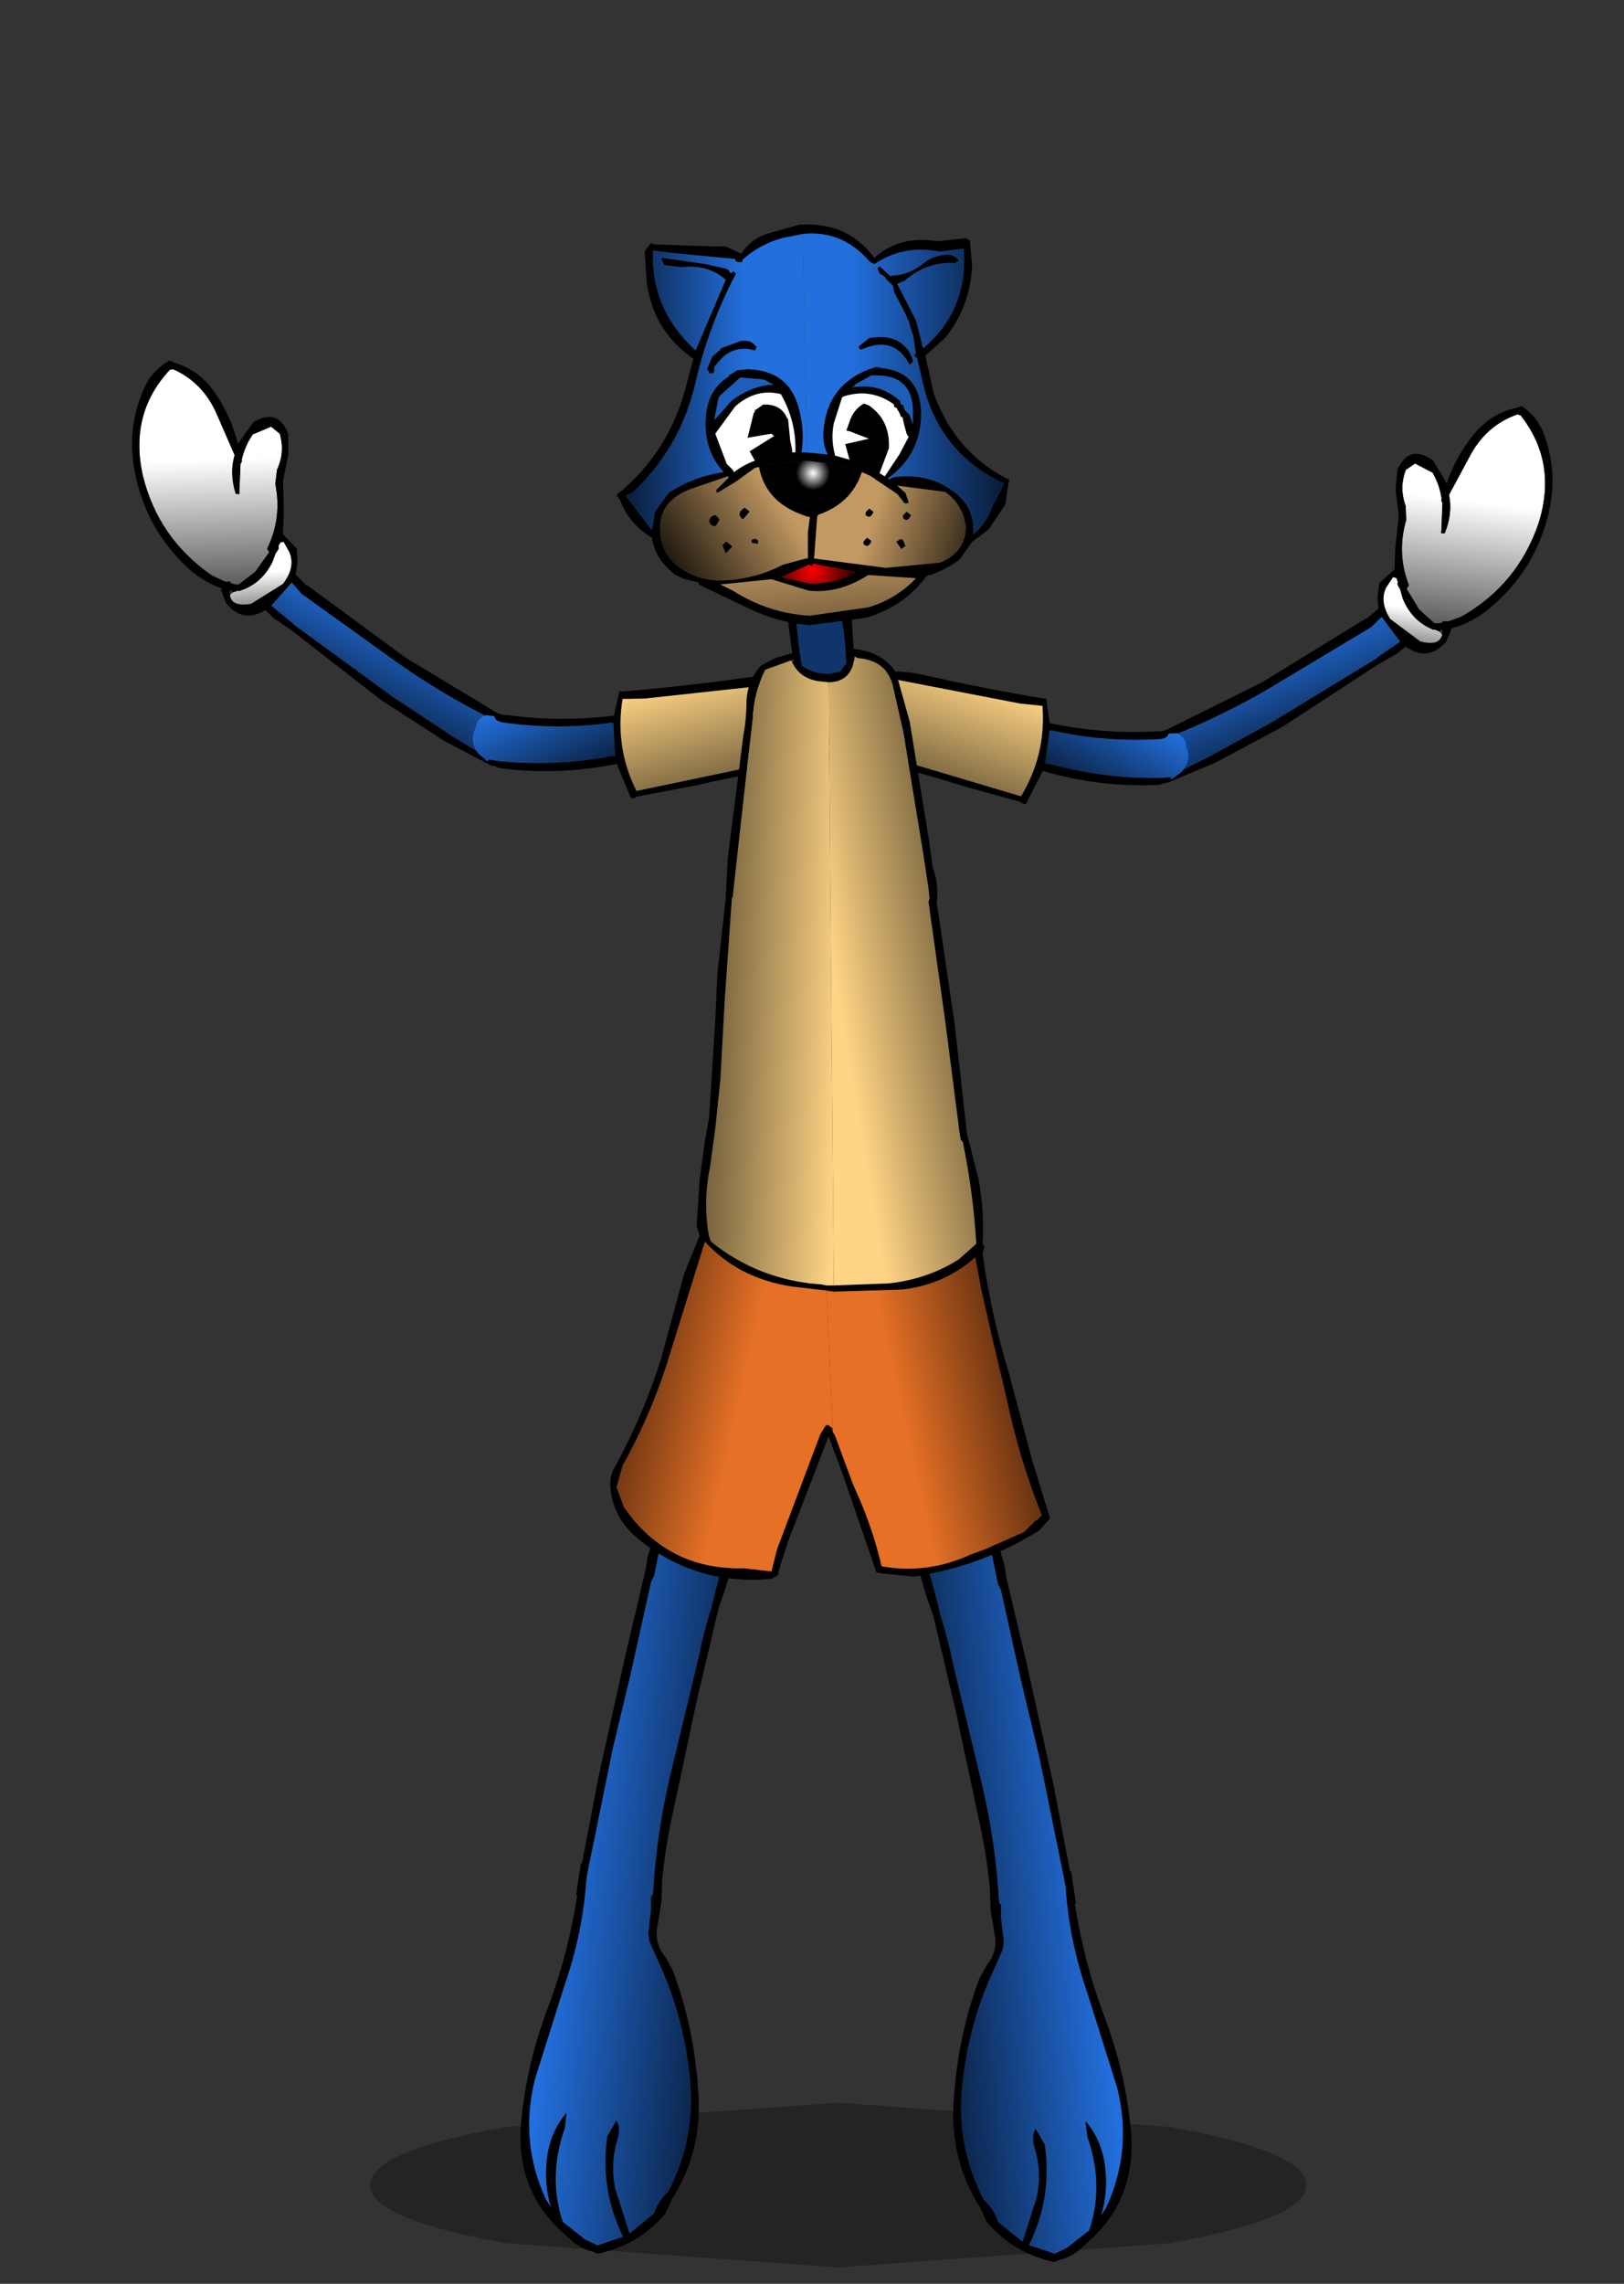 <?xml version="1.0" encoding="UTF-8" standalone="no"?>
<svg xmlns:xlink="http://www.w3.org/1999/xlink" height="109.8px" width="78.1px" xmlns="http://www.w3.org/2000/svg">
  <rect width="100%" height="100%" fill="#333333" stroke="none"/>
  <g transform="matrix(1.0, 0.0, 0.0, 1.0, 39.45, 62.6)">
    <use height="24.7" transform="matrix(0.875, -0.482, 0.482, 0.875, -35.237, -43.098)" width="10.6" xlink:href="#sprite0"/>
    <use height="9.85" transform="matrix(0.875, -0.482, 0.482, 0.875, -17.146, -27.64)" width="17.05" xlink:href="#sprite1"/>
    <use height="24.7" transform="matrix(-0.831, -0.552, -0.552, 0.831, 37.469, -40.593)" width="10.6" xlink:href="#sprite0"/>
    <use height="9.85" transform="matrix(-0.831, -0.552, -0.552, 0.831, 18.169, -26.684)" width="17.05" xlink:href="#sprite1"/>
    <use height="7.5" transform="matrix(0.938, 0.0, 0.0, 1.056, -21.65, 38.492)" width="48.0" xlink:href="#sprite2"/>
    <use height="42.4" transform="matrix(0.999, -0.013, 0.013, 0.999, -14.915, 3.447)" width="12.5" xlink:href="#sprite3"/>
    <use height="42.4" transform="matrix(-0.999, -0.013, -0.013, 0.999, 15.465, 3.847)" width="12.5" xlink:href="#sprite3"/>
    <use height="48.9" transform="matrix(1.0, 0.0, 0.0, 1.0, -10.1, -35.55)" width="21.15" xlink:href="#sprite4"/>
    <use height="19.25" transform="matrix(1.0, 0.0, 0.0, 1.0, -9.8, -51.8)" width="18.9" xlink:href="#sprite5"/>
  </g>
  <defs>
    <g id="sprite0" transform="matrix(1.0, 0.0, 0.0, 1.0, 5.3, 12.35)">
      <use height="24.7" transform="matrix(1.0, 0.0, 0.0, 1.0, -5.3, -12.35)" width="10.6" xlink:href="#shape0"/>
    </g>
    <g id="shape0" transform="matrix(1.0, 0.0, 0.0, 1.0, 5.3, 12.35)">
      <path d="M-4.6 -8.1 Q-3.75 -11.05 -1.0 -11.95 L-0.85 -11.9 Q0.1 -10.65 -0.05 -9.0 L-0.25 -6.85 Q-0.9 -6.2 -1.1 -5.2 L-1.05 -5.15 -0.95 -5.1 -0.9 -5.2 -0.2 -6.35 -0.1 -6.4 -0.05 -6.5 Q0.4 -7.0 1.0 -7.3 L1.95 -7.2 2.15 -6.7 Q1.95 -5.8 1.2 -5.25 L0.8 -4.7 Q0.3 -3.1 -1.05 -2.15 L-1.05 -2.05 -1.05 -1.95 -2.1 -1.45 -3.1 -1.3 -3.3 -1.45 -3.4 -1.55 -3.35 -1.6 -3.6 -1.75 -4.0 -2.3 Q-5.4 -5.1 -4.6 -8.1" fill="url(#gradient0)" fill-rule="evenodd" stroke="none"/>
      <path d="M3.55 12.15 L3.4 12.25 2.0 10.15 0.25 6.9 -1.9 1.9 -2.4 0.9 -2.55 0.4 Q-3.85 0.45 -4.05 -0.85 L-3.95 -1.45 -3.9 -1.55 Q-4.45 -2.15 -4.8 -3.05 -5.75 -5.85 -4.8 -8.6 -4.15 -10.5 -2.6 -11.7 -1.8 -12.35 -0.8 -12.35 L-0.65 -12.15 Q0.35 -11.15 0.4 -9.55 0.45 -8.35 0.15 -7.25 L1.2 -7.75 1.3 -7.8 Q2.7 -7.85 2.5 -6.5 L2.05 -5.65 1.2 -4.65 0.5 -3.3 -0.05 -2.4 0.2 -1.45 -0.1 -0.85 -0.45 -0.4 -0.25 0.3 -0.2 0.35 2.25 5.65 4.85 10.15 5.1 10.45 5.3 10.9 5.25 11.0 5.0 11.0 4.4 10.15 Q2.95 8.05 1.8 5.7 L-0.65 0.55 -0.8 -0.15 -2.2 0.35 -1.7 1.6 -1.7 1.65 0.8 7.0 2.45 10.15 3.35 11.7 3.6 12.05 3.55 12.15 M-4.6 -8.1 Q-5.4 -5.1 -4.0 -2.3 L-3.6 -1.75 -3.35 -1.6 -3.4 -1.55 -3.3 -1.45 -3.1 -1.3 -2.1 -1.45 -1.05 -1.95 -1.05 -2.05 -1.05 -2.15 Q0.3 -3.1 0.8 -4.7 L1.2 -5.25 Q1.95 -5.8 2.15 -6.7 L1.95 -7.2 1.0 -7.3 Q0.4 -7.0 -0.05 -6.5 L-0.1 -6.4 -0.2 -6.35 -0.9 -5.2 -0.95 -5.1 -1.05 -5.15 -1.1 -5.2 Q-0.9 -6.2 -0.25 -6.85 L-0.05 -9.0 Q0.1 -10.65 -0.85 -11.9 L-1.0 -11.95 Q-3.75 -11.05 -4.6 -8.1 M-3.55 -1.1 L-3.5 -1.2 -3.6 -1.25 -3.7 -1.05 Q-3.9 -0.5 -3.0 -0.2 L-1.2 -0.3 Q-0.3 -0.7 -0.2 -1.45 L-0.2 -2.05 -0.35 -2.1 -0.5 -2.0 -0.55 -1.9 -0.6 -1.85 -0.8 -1.75 -1.15 -1.45 Q-2.1 -0.8 -3.15 -1.0 L-3.2 -1.0 -3.25 -1.05 -3.5 -1.1 -3.55 -1.1" fill="#000000" fill-rule="evenodd" stroke="none"/>
      <path d="M-3.7 -1.05 L-3.55 -1.1 -3.5 -1.1 -3.25 -1.05 -3.2 -1.0 -3.15 -1.0 Q-2.1 -0.8 -1.15 -1.45 L-0.8 -1.75 -0.6 -1.85 -0.55 -1.9 -0.5 -2.0 -0.35 -2.1 -0.2 -2.05 -0.2 -1.45 Q-0.3 -0.7 -1.2 -0.3 L-3.0 -0.2 Q-3.9 -0.5 -3.7 -1.05" fill="url(#gradient1)" fill-rule="evenodd" stroke="none"/>
      <path d="M5.25 11.0 L5.2 11.55 5.05 11.85 4.65 12.2 4.5 12.3 3.55 12.15 3.6 12.05 3.35 11.7 2.45 10.15 0.8 7.0 -1.7 1.65 -1.7 1.6 -2.2 0.35 -0.8 -0.15 -0.65 0.55 1.8 5.7 Q2.95 8.05 4.4 10.15 L5.0 11.0 5.25 11.0" fill="url(#gradient2)" fill-rule="evenodd" stroke="none"/>
    </g>
    <linearGradient gradientTransform="matrix(-0.003, 0.005, -0.004, -0.002, -3.3, -2.85)" gradientUnits="userSpaceOnUse" id="gradient0" spreadMethod="pad" x1="-819.2" x2="819.2">
      <stop offset="0.0" stop-color="#ffffff"/>
      <stop offset="1.0" stop-color="#000000"/>
    </linearGradient>
    <linearGradient gradientTransform="matrix(-9.0E-4, 0.002, -0.002, -9.0E-4, -3.35, 0.0)" gradientUnits="userSpaceOnUse" id="gradient1" spreadMethod="pad" x1="-819.2" x2="819.2">
      <stop offset="0.0" stop-color="#ffffff"/>
      <stop offset="1.0" stop-color="#000000"/>
    </linearGradient>
    <linearGradient gradientTransform="matrix(-0.004, 0.002, -0.004, -0.006, 0.85, 7.35)" gradientUnits="userSpaceOnUse" id="gradient2" spreadMethod="pad" x1="-819.2" x2="819.2">
      <stop offset="0.0" stop-color="#236fdd"/>
      <stop offset="1.0" stop-color="#000000"/>
    </linearGradient>
    <g id="sprite1" transform="matrix(1.0, 0.0, 0.0, 1.0, 8.5, 4.9)">
      <use height="9.85" transform="matrix(1.0, 0.0, 0.0, 1.0, -8.5, -4.9)" width="17.05" xlink:href="#shape1"/>
    </g>
    <g id="shape1" transform="matrix(1.0, 0.0, 0.0, 1.0, 8.5, 4.9)">
      <path d="M-6.95 -4.65 L-6.85 -4.8 -6.7 -4.65 -6.65 -4.6 -6.55 -4.5 -6.45 -4.45 Q-4.4 -2.9 -1.9 -1.9 L-1.1 -2.8 -0.95 -2.7 Q1.75 -1.5 4.5 -0.45 5.3 -0.15 5.95 0.35 L7.75 1.65 Q8.5 2.35 8.55 3.35 8.4 4.35 7.4 4.75 L5.7 4.95 5.55 4.95 5.45 4.9 Q2.8 3.75 -0.05 2.95 L-2.8 2.05 -3.0 2.05 -3.05 2.0 -3.1 1.95 -2.9 0.2 Q-5.65 -0.65 -7.95 -2.35 L-8.35 -2.85 -8.3 -2.9 -8.2 -2.95 -7.8 -2.65 Q-5.55 -1.1 -2.95 -0.25 L-2.8 -0.15 -2.1 -1.6 -2.15 -1.65 Q-4.65 -2.6 -6.75 -4.2 -7.05 -4.45 -6.95 -4.65 M7.25 1.7 L5.8 0.7 5.6 0.55 5.55 0.5 -0.2 -1.9 -1.15 -2.4 Q-2.6 -0.55 -2.7 1.8 L2.85 3.5 5.65 4.5 Q6.9 4.75 7.95 3.95 8.5 2.65 7.25 1.7" fill="#000000" fill-rule="evenodd" stroke="none"/>
      <path d="M7.25 1.7 Q8.5 2.65 7.95 3.95 6.9 4.75 5.65 4.5 L2.85 3.5 -2.7 1.8 Q-2.6 -0.55 -1.15 -2.4 L-0.2 -1.9 5.55 0.5 5.6 0.55 5.8 0.7 7.25 1.7" fill="url(#gradient3)" fill-rule="evenodd" stroke="none"/>
      <path d="M-8.3 -2.9 L-8.5 -3.45 Q-8.6 -4.1 -8.15 -4.5 L-8.0 -4.6 Q-7.8 -4.9 -7.4 -4.9 L-7.3 -4.9 -6.95 -4.65 Q-7.05 -4.45 -6.75 -4.2 -4.65 -2.6 -2.15 -1.65 L-2.1 -1.6 -2.8 -0.15 -2.95 -0.25 Q-5.55 -1.1 -7.8 -2.65 L-8.2 -2.95 -8.3 -2.9" fill="url(#gradient4)" fill-rule="evenodd" stroke="none"/>
    </g>
    <linearGradient gradientTransform="matrix(-0.002, 0.006, -0.004, -0.001, 1.6, 3.3)" gradientUnits="userSpaceOnUse" id="gradient3" spreadMethod="pad" x1="-819.2" x2="819.2">
      <stop offset="0.0" stop-color="#ffd485"/>
      <stop offset="1.0" stop-color="#000000"/>
    </linearGradient>
    <linearGradient gradientTransform="matrix(-3.0E-4, 0.004, -0.003, -2.0E-4, -5.65, -1.5)" gradientUnits="userSpaceOnUse" id="gradient4" spreadMethod="pad" x1="-819.2" x2="819.2">
      <stop offset="0.0" stop-color="#236fdd"/>
      <stop offset="1.0" stop-color="#000000"/>
    </linearGradient>
    <g id="sprite2" transform="matrix(1.0, 0.0, 0.0, 1.0, 24.0, 3.75)">
      <use height="7.5" transform="matrix(1.0, 0.0, 0.0, 1.0, -24.0, -3.75)" width="48.0" xlink:href="#shape2"/>
    </g>
    <g id="shape2" transform="matrix(1.0, 0.0, 0.0, 1.0, 24.0, 3.75)">
      <path d="M24.0 0.0 Q24.0 1.55 16.95 2.65 L0.0 3.75 -17.0 2.65 Q-24.0 1.55 -24.0 0.0 -24.0 -1.55 -17.0 -2.65 L0.0 -3.75 16.95 -2.65 Q24.0 -1.55 24.0 0.0" fill="#000000" fill-opacity="0.298" fill-rule="evenodd" stroke="none"/>
    </g>
    <g id="sprite3" transform="matrix(1.0, 0.0, 0.0, 1.0, 6.25, 21.2)">
      <use height="42.4" transform="matrix(1.0, 0.0, 0.0, 1.0, -6.25, -21.2)" width="12.5" xlink:href="#shape3"/>
    </g>
    <g id="shape3" transform="matrix(1.0, 0.0, 0.0, 1.0, 6.25, 21.2)">
      <path d="M5.75 -20.05 L5.8 -19.45 Q5.85 -17.65 5.15 -16.0 L4.8 -14.65 Q3.9 -12.25 3.3 -9.85 2.9 -8.65 2.65 -7.45 L1.2 -1.75 Q0.5 1.05 0.3 3.95 L0.2 4.05 0.2 4.1 0.2 4.65 0.05 5.8 0.1 6.2 0.55 7.25 Q1.7 9.85 1.95 12.7 2.25 15.65 0.85 18.25 0.35 18.7 0.15 19.3 L-1.05 20.25 -1.35 19.25 -1.7 18.1 Q-1.95 16.85 -1.55 15.65 -1.4 15.15 -1.6 14.8 L-2.05 15.55 Q-2.45 18.1 -1.35 20.4 L-2.6 20.8 -3.2 20.5 -3.75 20.05 -4.25 19.65 Q-4.95 17.45 -4.1 15.15 L-4.0 14.4 Q-4.75 15.25 -4.95 16.45 -5.15 17.8 -4.8 18.95 L-5.05 18.55 Q-6.3 15.75 -5.5 12.75 L-4.0 8.2 Q-3.1 5.7 -2.9 3.15 L-2.8 2.65 -1.55 -3.1 -0.65 -6.65 0.4 -11.1 0.55 -11.4 Q1.15 -14.3 2.05 -17.1 2.75 -19.25 4.5 -20.75 5.3 -20.9 5.75 -20.05" fill="url(#gradient5)" fill-rule="evenodd" stroke="none"/>
      <path d="M5.75 -20.05 Q5.3 -20.9 4.5 -20.75 2.75 -19.25 2.05 -17.1 1.15 -14.3 0.55 -11.4 L0.4 -11.1 -0.65 -6.65 -1.55 -3.1 -2.8 2.65 -2.9 3.15 Q-3.1 5.7 -4.0 8.2 L-5.5 12.75 Q-6.3 15.75 -5.05 18.55 L-4.8 18.95 Q-5.15 17.8 -4.95 16.45 -4.75 15.25 -4.0 14.4 L-4.1 15.15 Q-4.95 17.45 -4.25 19.65 L-3.75 20.05 -3.2 20.5 -2.6 20.8 -1.35 20.4 Q-2.45 18.1 -2.05 15.55 L-1.6 14.8 Q-1.4 15.15 -1.55 15.65 -1.95 16.85 -1.7 18.1 L-1.35 19.25 -1.05 20.25 0.15 19.3 Q0.35 18.7 0.85 18.25 2.25 15.65 1.95 12.7 1.7 9.85 0.55 7.25 L0.1 6.2 0.05 5.8 0.2 4.65 0.2 4.1 0.2 4.05 0.3 3.95 Q0.5 1.05 1.2 -1.75 L2.65 -7.45 Q2.9 -8.65 3.3 -9.85 3.9 -12.25 4.8 -14.65 L5.15 -16.0 Q5.85 -17.65 5.8 -19.45 L5.75 -20.05 M4.85 -21.2 Q6.45 -20.7 6.25 -19.0 L5.55 -15.85 3.95 -10.65 3.65 -9.85 2.5 -5.25 1.2 0.5 Q0.9 1.85 0.75 3.25 L0.7 4.3 0.45 5.7 Q0.4 6.4 0.85 6.95 L1.2 7.6 Q2.2 10.4 2.35 13.4 2.55 16.3 1.0 18.65 L0.7 19.3 Q-0.6 20.8 -2.6 21.2 L-2.8 21.1 Q-3.45 20.95 -4.0 20.4 L-4.1 20.3 Q-6.5 18.2 -6.2 14.9 -5.9 12.0 -4.8 9.25 -3.8 6.65 -3.35 3.95 L-3.4 3.9 -3.25 3.0 -3.15 2.4 -3.1 2.4 -2.25 -1.75 -0.9 -7.5 0.15 -11.7 0.25 -12.3 1.85 -17.55 Q2.55 -19.5 4.05 -20.85 L4.1 -20.9 4.15 -20.95 4.3 -21.0 4.65 -21.15 4.85 -21.2" fill="#000000" fill-rule="evenodd" stroke="none"/>
    </g>
    <linearGradient gradientTransform="matrix(0.007, 8.0E-4, -0.003, 0.025, 2.15, -1.15)" gradientUnits="userSpaceOnUse" id="gradient5" spreadMethod="pad" x1="-819.2" x2="819.2">
      <stop offset="0.0" stop-color="#236fdd"/>
      <stop offset="1.0" stop-color="#000000"/>
    </linearGradient>
    <g id="sprite4" transform="matrix(1.0, 0.0, 0.0, 1.0, 10.55, 24.45)">
      <use height="48.9" transform="matrix(1.0, 0.0, 0.0, 1.0, -10.55, -24.45)" width="21.15" xlink:href="#shape4"/>
    </g>
    <g id="shape4" transform="matrix(1.0, 0.0, 0.0, 1.0, 10.55, 24.45)">
      <path d="M-0.2 -24.0 L0.15 -23.5 Q0.75 -21.6 0.8 -19.6 L0.5 -19.2 -0.05 -19.1 Q-0.8 -19.1 -1.35 -19.5 L-1.35 -19.65 -1.4 -19.75 -1.4 -19.8 -1.4 -19.9 -1.45 -20.15 -1.6 -21.5 -1.4 -23.05 Q-1.15 -24.1 -0.2 -24.0" fill="#10356a" fill-rule="evenodd" stroke="none"/>
      <path d="M-0.2 -24.0 Q-1.15 -24.1 -1.4 -23.05 L-1.6 -21.5 -1.45 -20.15 -1.4 -19.9 -1.4 -19.8 -1.4 -19.75 -1.35 -19.65 -1.35 -19.5 Q-0.8 -19.1 -0.05 -19.1 L0.5 -19.2 0.8 -19.6 Q0.75 -21.6 0.15 -23.5 L-0.2 -24.0 M-1.8 -23.25 Q-1.4 -24.4 -0.2 -24.45 1.0 -23.55 1.05 -21.95 L1.15 -20.3 Q2.4 -20.2 3.1 -19.3 L3.25 -18.95 3.85 -16.8 4.8 -10.95 4.95 -9.8 Q5.25 -9.05 5.15 -8.15 L5.15 -8.1 6.0 -2.35 6.6 3.0 7.15 5.15 Q7.45 6.75 7.35 8.3 L7.45 8.45 7.4 8.55 7.4 8.65 7.35 8.75 Q7.75 11.65 8.6 14.45 L9.75 18.75 10.6 21.5 10.1 22.05 10.05 22.1 Q7.3 23.8 4.05 24.3 L2.55 24.15 2.25 24.1 0.6 19.3 0.25 18.35 0.2 18.25 -0.05 17.55 -2.0 22.6 -2.4 23.85 -2.5 24.25 -2.6 24.3 -2.7 24.35 -2.75 24.4 Q-6.25 24.75 -9.0 22.65 -10.6 21.45 -10.55 19.65 L-10.45 19.25 Q-9.0 16.65 -8.1 13.8 L-7.0 9.75 -6.25 7.9 -6.4 7.45 -6.25 5.2 -6.0 3.35 -5.8 2.25 -5.5 -2.45 -5.4 -4.7 -5.0 -8.3 -4.9 -10.25 -4.15 -16.15 Q-4.0 -16.95 -4.0 -17.8 -3.95 -18.8 -3.3 -19.5 L-2.65 -19.85 -1.8 -20.1 -2.05 -22.0 -1.8 -23.25 M-1.8 -19.65 L-1.7 -19.75 -1.75 -19.8 -1.85 -19.75 -3.1 -19.3 Q-3.65 -18.2 -3.7 -16.9 L-4.0 -14.35 -4.65 -8.5 -4.65 -8.35 -4.7 -8.35 -5.05 -3.35 -5.25 0.35 -5.5 2.75 -5.75 4.6 Q-6.1 6.3 -5.8 7.95 L-5.7 8.2 Q-3.4 10.05 -0.4 10.25 L-0.15 10.3 0.2 10.3 2.85 10.2 Q4.7 10.0 6.2 9.05 L7.05 8.3 Q6.9 5.8 6.4 3.4 L6.35 3.35 6.3 3.3 6.2 2.65 6.2 2.6 5.55 -2.45 4.75 -8.15 4.8 -8.3 4.75 -8.8 4.5 -10.45 3.55 -16.25 3.05 -18.45 Q2.8 -19.7 1.45 -19.85 1.3 -19.85 1.2 -19.95 L1.2 -19.85 1.1 -19.45 Q0.8 -18.7 -0.05 -18.7 L-0.55 -18.75 Q-1.45 -18.9 -1.8 -19.65 M0.15 17.35 L0.25 17.5 1.1 19.8 1.25 20.15 Q2.05 21.9 2.5 23.8 4.65 24.2 6.75 23.25 L7.55 22.95 9.35 22.15 9.7 21.8 9.75 21.75 9.85 21.65 9.9 21.6 9.95 21.6 10.2 21.35 Q9.1 18.6 8.5 15.7 L7.8 12.75 7.3 10.55 7.0 8.95 Q5.55 10.25 3.5 10.5 L0.2 10.6 -0.15 10.55 -1.85 10.35 Q-4.4 9.95 -6.0 8.2 L-7.65 13.5 Q-8.5 16.35 -9.95 18.95 L-10.25 20.0 -9.9 20.95 Q-7.8 24.0 -4.1 23.9 L-2.8 24.05 -2.55 23.05 -2.5 22.9 -0.45 17.45 -0.2 17.05 -0.1 17.0 0.05 17.1 0.1 17.15 0.1 17.25 0.15 17.35" fill="#000000" fill-rule="evenodd" stroke="none"/>
      <path d="M-1.85 -19.75 L-1.8 -19.65 Q-1.45 -18.9 -0.55 -18.75 L-0.05 -18.7 0.2 10.3 -0.15 10.3 -0.4 10.25 Q-3.4 10.05 -5.7 8.2 L-5.8 7.95 Q-6.1 6.3 -5.75 4.6 L-5.5 2.75 -5.25 0.35 -5.05 -3.35 -4.7 -8.35 -4.65 -8.35 -4.65 -8.5 -4.0 -14.35 -3.7 -16.9 Q-3.65 -18.2 -3.1 -19.3 L-1.85 -19.75" fill="url(#gradient6)" fill-rule="evenodd" stroke="none"/>
      <path d="M0.2 10.3 L-0.05 -18.7 Q0.8 -18.7 1.1 -19.45 L1.2 -19.85 1.2 -19.95 Q1.3 -19.85 1.45 -19.85 2.8 -19.7 3.05 -18.45 L3.55 -16.25 4.5 -10.45 4.75 -8.8 4.8 -8.3 4.75 -8.15 5.55 -2.45 6.2 2.6 6.2 2.65 6.3 3.3 6.35 3.35 6.4 3.4 Q6.9 5.8 7.05 8.3 L6.2 9.05 Q4.7 10.0 2.85 10.2 L0.2 10.3" fill="url(#gradient7)" fill-rule="evenodd" stroke="none"/>
      <path d="M-0.15 10.55 L0.2 10.6 3.5 10.5 Q5.55 10.25 7.0 8.95 L7.3 10.55 7.8 12.75 8.5 15.7 Q9.1 18.6 10.2 21.35 L9.95 21.6 9.9 21.6 9.85 21.65 9.75 21.75 9.7 21.8 9.35 22.15 7.55 22.95 6.75 23.25 Q4.65 24.2 2.5 23.8 2.05 21.9 1.25 20.15 L1.1 19.8 0.25 17.5 0.15 17.35 0.15 17.15 -0.15 10.55" fill="url(#gradient8)" fill-rule="evenodd" stroke="none"/>
      <path d="M-0.15 10.55 L0.15 17.15 0.1 17.15 0.05 17.1 -0.1 17.0 -0.2 17.05 -0.45 17.45 -2.5 22.9 -2.55 23.05 -2.8 24.05 -4.1 23.9 Q-7.8 24.0 -9.9 20.95 L-10.25 20.0 -9.95 18.95 Q-8.5 16.35 -7.65 13.5 L-6.0 8.2 Q-4.4 9.95 -1.85 10.35 L-0.15 10.55" fill="url(#gradient9)" fill-rule="evenodd" stroke="none"/>
    </g>
    <linearGradient gradientTransform="matrix(-0.007, -3.0E-4, 7.0E-4, -0.018, -5.1, -5.15)" gradientUnits="userSpaceOnUse" id="gradient6" spreadMethod="pad" x1="-819.2" x2="819.2">
      <stop offset="0.0" stop-color="#ffd485"/>
      <stop offset="1.0" stop-color="#000000"/>
    </linearGradient>
    <linearGradient gradientTransform="matrix(0.007, -0.001, 0.003, 0.018, 6.35, -2.95)" gradientUnits="userSpaceOnUse" id="gradient7" spreadMethod="pad" x1="-819.2" x2="819.2">
      <stop offset="0.0" stop-color="#ffd485"/>
      <stop offset="1.0" stop-color="#000000"/>
    </linearGradient>
    <linearGradient gradientTransform="matrix(0.006, -0.001, 0.002, 0.009, 8.5, 16.05)" gradientUnits="userSpaceOnUse" id="gradient8" spreadMethod="pad" x1="-819.2" x2="819.2">
      <stop offset="0.0" stop-color="#e57026"/>
      <stop offset="1.0" stop-color="#000000"/>
    </linearGradient>
    <linearGradient gradientTransform="matrix(-0.006, -0.001, 0.002, -0.009, -9.65, 16.85)" gradientUnits="userSpaceOnUse" id="gradient9" spreadMethod="pad" x1="-819.2" x2="819.2">
      <stop offset="0.0" stop-color="#e57026"/>
      <stop offset="1.0" stop-color="#000000"/>
    </linearGradient>
    <g id="sprite5" transform="matrix(1.0, 0.0, 0.0, 1.0, 9.45, 9.6)">
      <use height="19.25" transform="matrix(1.0, 0.0, 0.0, 1.0, -9.45, -9.6)" width="18.9" xlink:href="#shape5"/>
    </g>
    <g id="shape5" transform="matrix(1.0, 0.0, 0.0, 1.0, 9.45, 9.6)">
      <path d="M7.35 -8.95 L7.5 -8.85 7.5 -8.9 7.55 -8.8 7.55 -8.75 7.65 -7.6 Q7.55 -5.65 6.35 -4.15 L5.4 -3.3 5.8 -1.5 Q6.8 1.3 9.3 2.6 L9.4 2.65 9.45 2.7 9.4 2.8 9.25 3.85 8.45 5.05 7.65 5.65 7.05 6.5 Q6.3 7.05 5.45 7.3 4.4 8.75 2.55 9.3 L-0.15 9.65 Q-1.65 9.55 -3.1 8.85 L-5.5 7.7 -5.5 7.6 -6.15 7.45 -6.6 7.25 Q-7.6 6.5 -7.75 5.45 -8.85 4.8 -9.3 3.6 L-9.35 3.55 -9.45 3.4 Q-6.85 1.3 -6.05 -2.05 L-5.75 -3.15 Q-7.7 -4.5 -8.0 -6.85 L-8.1 -8.3 -7.85 -8.65 -7.8 -8.7 -7.75 -8.7 -7.65 -8.65 -4.7 -8.55 -4.2 -8.55 -3.45 -8.2 Q-3.05 -8.85 -2.25 -9.15 L-0.65 -9.6 -0.5 -9.6 Q1.7 -9.7 2.95 -8.0 4.15 -9.1 6.0 -8.8 L7.35 -8.95 M-0.5 -9.15 L-1.5 -8.95 Q-2.55 -8.65 -3.35 -7.95 L-3.4 -7.9 -3.4 -7.8 -3.5 -7.8 -3.65 -7.8 -3.7 -7.85 -3.75 -7.9 -3.75 -7.95 -6.9 -8.25 -7.65 -8.35 -7.7 -8.4 -7.7 -8.35 Q-7.8 -5.85 -6.1 -4.0 L-5.65 -3.55 -4.2 -6.95 Q-5.05 -7.7 -6.3 -7.55 L-7.15 -7.65 -7.3 -7.95 -7.25 -8.0 -7.2 -8.0 -5.15 -7.7 -4.25 -7.5 -4.1 -7.45 -3.95 -7.25 -3.85 -7.35 -3.75 -7.3 -3.7 -7.25 Q-5.05 -4.7 -5.7 -1.8 -6.45 1.2 -8.7 3.3 L-8.95 3.4 -9.0 3.45 -7.75 5.1 -7.6 4.2 -6.95 3.3 Q-5.75 2.5 -4.3 2.3 -5.3 1.2 -5.15 -0.4 -5.05 -1.7 -4.05 -2.3 L-4.05 -2.35 -3.65 -2.6 -3.15 -2.65 Q-1.1 -2.6 -0.65 -0.65 -0.4 0.35 -0.55 1.35 L-0.3 1.35 0.7 1.45 Q0.45 0.95 0.5 0.3 0.7 -2.05 3.0 -2.75 L3.05 -2.75 3.35 -2.7 Q5.15 -2.5 5.2 -0.55 5.2 1.45 3.6 2.6 L3.7 2.65 3.75 2.6 3.85 2.55 Q5.6 2.3 6.85 3.3 7.8 4.05 7.7 5.3 8.35 4.75 8.6 4.0 L9.2 2.85 Q6.2 1.45 5.35 -1.7 L5.0 -3.2 4.95 -3.2 4.85 -3.35 4.95 -3.4 4.8 -4.35 4.75 -4.4 4.75 -4.45 4.65 -4.75 4.6 -5.0 4.55 -5.0 4.55 -5.05 4.5 -5.15 4.5 -5.2 3.9 -6.35 3.85 -6.65 3.5 -7.0 3.45 -7.1 3.2 -7.25 3.1 -7.5 3.2 -7.6 3.75 -7.1 3.75 -7.15 Q4.5 -7.15 5.2 -7.65 5.7 -8.1 6.35 -8.15 6.75 -8.2 7.0 -7.9 L7.0 -7.85 6.95 -7.85 6.95 -7.8 6.9 -7.8 6.85 -7.75 Q5.5 -7.85 4.4 -6.9 L4.05 -6.75 4.95 -5.0 5.3 -3.65 Q7.45 -5.5 7.25 -8.35 L7.25 -8.45 6.1 -8.3 Q4.35 -8.65 2.95 -7.7 L2.85 -7.75 2.75 -7.8 2.7 -7.85 2.65 -7.9 Q1.35 -9.35 -0.5 -9.15 M-2.75 -3.75 L-2.7 -3.7 -2.75 -3.65 -2.75 -3.6 -2.8 -3.55 Q-3.85 -3.85 -4.55 -3.0 L-4.75 -2.75 -4.75 -2.65 -4.75 -2.5 -4.8 -2.5 -4.8 -2.45 -4.9 -2.45 -5.0 -2.45 -5.0 -2.5 -5.05 -2.6 -5.1 -2.65 -4.85 -3.25 -4.45 -3.6 -4.45 -3.65 -3.5 -4.0 Q-3.0 -4.1 -2.75 -3.75 M-4.55 -1.25 L-4.75 -0.2 -3.9 -1.15 Q-3.1 -1.75 -2.15 -1.9 L-1.9 -1.9 -2.35 -2.15 -3.5 -2.25 -4.45 -1.4 -4.55 -1.25 M-3.8 2.3 Q-3.35 1.95 -2.8 1.75 L-3.05 1.3 -1.85 0.55 -1.9 0.55 -2.0 0.45 -3.15 0.65 -2.85 -0.55 -2.8 -0.6 -2.8 -0.7 -2.75 -0.7 -2.4 -0.95 -2.2 -0.95 Q-1.5 -0.9 -1.25 -0.3 L-1.2 -0.25 -1.1 0.75 -1.0 1.25 -1.0 1.35 -0.85 1.35 Q-0.8 -0.15 -1.55 -1.45 -2.75 -1.75 -3.75 -0.85 L-4.7 0.45 -4.15 1.9 -3.85 2.2 -3.8 2.3 M-5.85 3.1 Q-7.5 3.7 -7.35 5.25 -7.3 6.05 -6.7 6.65 -5.65 7.6 -4.15 7.5 -2.7 7.4 -1.45 6.75 L-0.35 6.45 -0.25 6.45 -0.25 5.2 -0.15 4.45 -0.25 4.45 -0.65 4.3 Q-2.3 3.65 -2.6 2.05 L-2.8 2.1 -3.7 2.75 -4.6 3.3 -4.65 3.25 -4.65 3.15 -4.05 2.55 -4.1 2.5 -5.85 3.1 M-1.95 2.7 Q-1.35 3.75 -0.25 3.9 L0.3 3.9 0.85 3.65 1.8 2.7 2.0 2.15 1.0 1.9 0.95 1.9 -0.3 1.75 -2.3 1.95 -2.3 2.05 -1.95 2.7 M1.05 1.5 L1.75 1.7 1.55 0.95 2.65 0.7 2.7 0.7 1.8 0.35 1.6 0.3 1.8 -0.25 Q2.0 -0.75 2.45 -1.0 L2.7 -0.9 Q3.7 -0.2 3.65 1.1 L3.65 1.15 3.2 2.35 3.45 2.5 4.15 1.45 4.6 0.6 4.55 0.55 4.5 0.45 4.4 0.1 4.3 -0.35 4.25 -0.35 4.2 -0.4 4.2 -0.45 4.1 -0.65 4.05 -0.7 4.05 -0.75 4.0 -0.8 3.95 -0.8 Q3.85 -0.9 3.9 -0.95 2.8 -1.75 1.5 -1.35 L1.4 -1.3 1.0 -0.05 Q0.85 0.7 1.05 1.45 L1.05 1.5 M2.7 -4.15 L3.1 -4.2 Q4.4 -4.25 4.8 -3.1 L4.8 -3.0 4.75 -2.95 4.65 -2.85 Q3.9 -4.3 2.35 -3.6 L2.25 -3.6 2.2 -3.7 2.2 -3.75 2.7 -4.15 M2.05 -1.8 Q3.25 -1.95 4.15 -1.15 L4.2 -1.1 4.2 -1.0 4.25 -0.95 4.3 -0.95 4.35 -0.9 4.4 -0.7 4.65 -0.45 4.8 0.0 4.8 -0.7 Q4.75 -2.35 3.05 -2.35 L2.8 -2.35 2.0 -1.9 1.85 -1.75 2.05 -1.8 M0.2 4.45 L0.05 6.45 3.5 6.9 6.1 6.65 Q7.35 6.15 7.35 4.9 L7.25 4.45 Q7.0 3.7 6.35 3.25 L4.05 2.95 4.45 3.3 4.6 3.75 4.55 3.8 4.5 3.8 4.4 3.8 4.05 3.35 3.0 2.65 2.95 2.6 2.85 2.55 2.8 2.5 2.35 2.3 Q1.85 3.8 0.25 4.35 L0.2 4.4 0.2 4.45 M4.7 4.35 L4.7 4.4 4.6 4.55 4.5 4.6 Q4.25 4.55 4.35 4.35 L4.45 4.25 4.5 4.2 4.7 4.35 M4.25 6.0 L4.0 5.65 4.15 5.55 4.2 5.5 4.3 5.55 4.35 5.6 4.4 5.75 4.45 5.85 4.3 5.95 4.25 6.0 M2.7 4.05 L2.9 4.2 2.9 4.25 2.8 4.4 2.7 4.45 Q2.45 4.4 2.55 4.2 L2.65 4.1 2.7 4.05 M2.8 5.65 L2.7 5.8 2.6 5.85 Q2.35 5.8 2.45 5.6 L2.55 5.5 2.6 5.45 2.8 5.6 2.8 5.65 M2.65 7.25 Q1.25 8.15 -0.2 8.0 L-2.0 7.45 -4.45 7.7 -3.85 8.0 Q-2.1 9.1 -0.15 9.2 L2.65 8.8 Q4.0 8.4 4.95 7.4 L2.7 7.25 2.65 7.25 M-0.1 6.8 L-0.2 6.75 -1.55 7.35 -0.2 7.65 Q1.0 7.7 2.1 7.1 L0.0 6.7 -0.05 6.8 -0.1 6.8 M-3.1 4.15 L-3.05 4.2 -3.35 4.55 -3.4 4.55 Q-3.7 4.3 -3.35 4.05 L-3.3 4.0 -3.1 4.15 M-2.95 5.55 L-2.8 5.5 Q-2.6 5.55 -2.65 5.7 L-2.65 5.75 -2.95 5.7 -2.95 5.6 -2.95 5.55 M-4.55 4.5 L-4.5 4.6 -4.65 4.85 -4.7 4.9 Q-4.95 4.9 -5.0 4.65 L-4.95 4.5 -4.85 4.4 -4.8 4.4 -4.75 4.35 -4.65 4.4 -4.6 4.45 -4.55 4.5 M-4.2 6.2 L-4.35 5.85 -4.35 5.8 -4.2 5.65 -4.15 5.65 -3.9 5.85 -3.9 5.9 -4.2 6.2" fill="#000000" fill-rule="evenodd" stroke="none"/>
      <path d="M-7.65 -8.35 L-6.9 -8.25 -3.75 -7.95 -3.75 -7.9 -3.7 -7.85 -3.65 -7.8 -3.5 -7.8 -3.4 -7.8 -3.4 -7.9 -3.35 -7.95 Q-2.55 -8.65 -1.5 -8.95 L-0.5 -9.15 -0.3 1.35 -0.55 1.35 Q-0.4 0.35 -0.65 -0.65 -1.1 -2.6 -3.15 -2.65 L-3.65 -2.6 -4.05 -2.35 -4.05 -2.3 Q-5.05 -1.7 -5.15 -0.4 -5.3 1.2 -4.3 2.3 -5.75 2.5 -6.95 3.3 L-7.6 4.2 -7.75 5.1 -9.0 3.45 -8.95 3.4 -8.7 3.3 Q-6.45 1.2 -5.7 -1.8 -5.05 -4.7 -3.7 -7.25 L-3.75 -7.3 -3.85 -7.35 -3.95 -7.25 -4.1 -7.45 -4.25 -7.5 -5.15 -7.7 -7.2 -8.0 -7.25 -8.0 -7.3 -7.95 -7.15 -7.65 -6.3 -7.55 Q-5.05 -7.7 -4.2 -6.95 L-5.65 -3.55 -6.1 -4.0 Q-7.8 -5.85 -7.7 -8.35 L-7.65 -8.35 M-2.75 -3.75 Q-3.0 -4.1 -3.5 -4.0 L-4.45 -3.65 -4.45 -3.6 -4.85 -3.25 -5.1 -2.65 -5.05 -2.6 -5.0 -2.5 -5.0 -2.45 -4.9 -2.45 -4.8 -2.45 -4.8 -2.5 -4.75 -2.5 -4.75 -2.65 -4.75 -2.75 -4.55 -3.0 Q-3.85 -3.85 -2.8 -3.55 L-2.75 -3.6 -2.75 -3.65 -2.7 -3.7 -2.75 -3.75" fill="url(#gradient10)" fill-rule="evenodd" stroke="none"/>
      <path d="M-4.55 -1.25 L-4.45 -1.4 -3.5 -2.25 -2.35 -2.15 -1.9 -1.9 -2.15 -1.9 Q-3.1 -1.75 -3.9 -1.15 L-4.75 -0.2 -4.55 -1.25 M2.0 -1.9 L2.8 -2.35 3.05 -2.35 Q4.75 -2.35 4.8 -0.7 L4.8 0.0 4.65 -0.45 4.4 -0.7 4.35 -0.9 4.3 -0.95 4.25 -0.95 4.2 -1.0 4.2 -1.1 4.15 -1.15 Q3.25 -1.95 2.05 -1.8 L2.0 -1.9" fill="#1d5ebb" fill-rule="evenodd" stroke="none"/>
      <path d="M-3.8 2.3 L-3.85 2.2 -4.15 1.9 -4.7 0.45 -3.75 -0.85 Q-2.75 -1.75 -1.55 -1.45 -0.8 -0.15 -0.85 1.35 L-1.0 1.35 -1.0 1.25 -1.1 0.75 -1.2 -0.25 -1.25 -0.3 Q-1.5 -0.9 -2.2 -0.95 L-2.4 -0.95 -2.75 -0.7 -2.8 -0.7 -2.8 -0.6 -2.85 -0.55 -3.15 0.65 -2.0 0.45 -1.9 0.55 -1.85 0.55 -3.05 1.3 -2.8 1.75 Q-3.35 1.95 -3.8 2.3 M1.05 1.5 L1.05 1.45 Q0.85 0.7 1.0 -0.05 L1.4 -1.3 1.5 -1.35 Q2.8 -1.75 3.9 -0.95 3.85 -0.9 3.95 -0.8 L4.0 -0.8 4.05 -0.75 4.05 -0.7 4.1 -0.65 4.2 -0.45 4.2 -0.4 4.25 -0.35 4.3 -0.35 4.4 0.1 4.5 0.45 4.55 0.55 4.6 0.6 4.15 1.45 3.45 2.5 3.2 2.35 3.65 1.15 3.65 1.1 Q3.7 -0.2 2.7 -0.9 L2.45 -1.0 Q2.0 -0.75 1.8 -0.25 L1.6 0.3 1.8 0.35 2.7 0.7 2.65 0.7 1.55 0.95 1.75 1.7 1.05 1.5" fill="#ffffff" fill-rule="evenodd" stroke="none"/>
      <path d="M-5.85 3.1 L-4.1 2.5 -4.05 2.55 -4.65 3.15 -4.65 3.25 -4.6 3.3 -3.7 2.75 -2.8 2.1 -2.6 2.05 Q-2.3 3.65 -0.65 4.3 L-0.25 4.45 -0.15 4.45 -0.25 5.2 -0.25 6.45 -0.35 6.45 -1.45 6.75 Q-2.7 7.4 -4.15 7.5 -5.65 7.6 -6.7 6.65 -7.3 6.05 -7.35 5.25 -7.5 3.7 -5.85 3.1 M-4.2 6.2 L-3.9 5.9 -3.9 5.85 -4.15 5.65 -4.2 5.65 -4.35 5.8 -4.35 5.85 -4.2 6.2 M-4.55 4.5 L-4.6 4.45 -4.65 4.4 -4.75 4.35 -4.8 4.4 -4.85 4.4 -4.95 4.5 -5.0 4.65 Q-4.95 4.9 -4.7 4.9 L-4.65 4.85 -4.5 4.6 -4.55 4.5 M-2.95 5.55 L-2.95 5.6 -2.95 5.7 -2.65 5.75 -2.65 5.7 Q-2.6 5.55 -2.8 5.5 L-2.95 5.55 M-3.1 4.15 L-3.3 4.0 -3.35 4.05 Q-3.7 4.3 -3.4 4.55 L-3.35 4.55 -3.05 4.2 -3.1 4.15" fill="url(#gradient11)" fill-rule="evenodd" stroke="none"/>
      <path d="M-1.95 2.7 L-2.3 2.05 -2.3 1.95 -0.3 1.75 0.95 1.9 1.0 1.9 2.0 2.15 1.8 2.7 0.85 3.65 0.3 3.9 -0.25 3.9 Q-1.35 3.75 -1.95 2.7" fill="url(#gradient12)" fill-rule="evenodd" stroke="none"/>
      <path d="M-0.3 1.35 L-0.5 -9.15 Q1.35 -9.35 2.65 -7.9 L2.7 -7.85 2.75 -7.8 2.85 -7.75 2.95 -7.7 Q4.35 -8.65 6.1 -8.3 L7.25 -8.45 7.25 -8.35 Q7.45 -5.5 5.3 -3.65 L4.95 -5.0 4.05 -6.75 4.4 -6.9 Q5.5 -7.85 6.85 -7.75 L6.9 -7.8 6.95 -7.8 6.95 -7.85 7.0 -7.85 7.0 -7.9 Q6.75 -8.2 6.35 -8.15 5.7 -8.1 5.2 -7.65 4.5 -7.15 3.75 -7.15 L3.75 -7.1 3.2 -7.6 3.1 -7.5 3.2 -7.25 3.45 -7.1 3.5 -7.0 3.85 -6.65 3.9 -6.35 4.5 -5.2 4.5 -5.15 4.55 -5.05 4.55 -5.0 4.6 -5.0 4.65 -4.75 4.75 -4.45 4.75 -4.4 4.8 -4.35 4.95 -3.4 4.85 -3.35 4.95 -3.2 5.0 -3.2 5.35 -1.7 Q6.2 1.45 9.2 2.85 L8.6 4.0 Q8.35 4.75 7.7 5.3 7.8 4.05 6.85 3.3 5.6 2.3 3.85 2.55 L3.75 2.6 3.7 2.65 3.6 2.6 Q5.2 1.45 5.2 -0.55 5.15 -2.5 3.35 -2.7 L3.05 -2.75 3.0 -2.75 Q0.7 -2.05 0.5 0.3 0.45 0.95 0.7 1.45 L-0.3 1.35 M2.7 -4.15 L2.2 -3.75 2.2 -3.7 2.25 -3.6 2.35 -3.6 Q3.9 -4.3 4.65 -2.85 L4.75 -2.95 4.8 -3.0 4.8 -3.1 Q4.4 -4.25 3.1 -4.2 L2.7 -4.15" fill="url(#gradient13)" fill-rule="evenodd" stroke="none"/>
      <path d="M0.25 4.35 Q1.85 3.8 2.35 2.3 L2.8 2.5 2.85 2.55 2.95 2.6 3.0 2.65 4.05 3.35 4.4 3.8 4.5 3.8 4.55 3.8 4.6 3.75 4.45 3.3 4.05 2.95 6.35 3.25 Q7.0 3.7 7.25 4.45 L7.35 4.9 Q7.35 6.15 6.1 6.65 L3.5 6.9 0.05 6.45 0.2 4.45 0.25 4.35 M2.8 5.65 L2.8 5.6 2.6 5.45 2.55 5.5 2.45 5.6 Q2.35 5.8 2.6 5.85 L2.7 5.8 2.8 5.65 M2.7 4.05 L2.65 4.1 2.55 4.2 Q2.45 4.4 2.7 4.45 L2.8 4.4 2.9 4.25 2.9 4.2 2.7 4.05 M4.25 6.0 L4.3 5.95 4.45 5.85 4.4 5.75 4.35 5.6 4.3 5.55 4.2 5.5 4.15 5.55 4.0 5.65 4.25 6.0 M4.7 4.35 L4.5 4.2 4.45 4.25 4.35 4.35 Q4.25 4.55 4.5 4.6 L4.6 4.55 4.7 4.4 4.7 4.35" fill="url(#gradient14)" fill-rule="evenodd" stroke="none"/>
      <path d="M2.65 7.25 L2.7 7.25 4.95 7.4 Q4.0 8.4 2.65 8.8 L-0.15 9.2 Q-2.1 9.1 -3.85 8.0 L-4.45 7.7 -2.0 7.45 -0.2 8.0 Q1.25 8.15 2.65 7.25" fill="url(#gradient15)" fill-rule="evenodd" stroke="none"/>
      <path d="M-0.1 6.8 L-0.05 6.8 0.0 6.7 2.1 7.1 Q1.0 7.7 -0.2 7.65 L-1.55 7.35 -0.2 6.75 -0.1 6.8" fill="url(#gradient16)" fill-rule="evenodd" stroke="none"/>
    </g>
    <linearGradient gradientTransform="matrix(-0.005, 2.0E-4, -3.0E-4, -0.009, -7.1, 2.3)" gradientUnits="userSpaceOnUse" id="gradient10" spreadMethod="pad" x1="-819.2" x2="819.2">
      <stop offset="0.0" stop-color="#236fdd"/>
      <stop offset="1.0" stop-color="#000000"/>
    </linearGradient>
    <linearGradient gradientTransform="matrix(-0.004, 0.002, -0.002, -0.003, -4.8, 5.35)" gradientUnits="userSpaceOnUse" id="gradient11" spreadMethod="pad" x1="-819.2" x2="819.2">
      <stop offset="0.0" stop-color="#c29962"/>
      <stop offset="1.0" stop-color="#000000"/>
    </linearGradient>
    <radialGradient cx="0" cy="0" gradientTransform="matrix(0.001, 0.0, 0.0, 0.001, 0.0, 2.35)" gradientUnits="userSpaceOnUse" id="gradient12" r="819.2" spreadMethod="pad">
      <stop offset="0.0" stop-color="#ffffff"/>
      <stop offset="1.0" stop-color="#000000"/>
    </radialGradient>
    <linearGradient gradientTransform="matrix(0.006, 0.0, 0.0, 0.009, 6.75, -0.15)" gradientUnits="userSpaceOnUse" id="gradient13" spreadMethod="pad" x1="-819.2" x2="819.2">
      <stop offset="0.0" stop-color="#236fdd"/>
      <stop offset="1.0" stop-color="#000000"/>
    </linearGradient>
    <linearGradient gradientTransform="matrix(0.004, 0.001, -9.0E-4, 0.003, 6.15, 5.15)" gradientUnits="userSpaceOnUse" id="gradient14" spreadMethod="pad" x1="-819.2" x2="819.2">
      <stop offset="0.0" stop-color="#c29962"/>
      <stop offset="1.0" stop-color="#000000"/>
    </linearGradient>
    <linearGradient gradientTransform="matrix(4.0E-4, 0.006, -0.001, 1.0E-4, 0.55, 10.8)" gradientUnits="userSpaceOnUse" id="gradient15" spreadMethod="pad" x1="-819.2" x2="819.2">
      <stop offset="0.0" stop-color="#c29962"/>
      <stop offset="1.0" stop-color="#000000"/>
    </linearGradient>
    <radialGradient cx="0" cy="0" gradientTransform="matrix(0.003, 0.0, 0.0, 0.003, -0.05, 7.0)" gradientUnits="userSpaceOnUse" id="gradient16" r="819.2" spreadMethod="pad">
      <stop offset="0.0" stop-color="#ff0000"/>
      <stop offset="1.0" stop-color="#000000"/>
    </radialGradient>
  </defs>
</svg>
